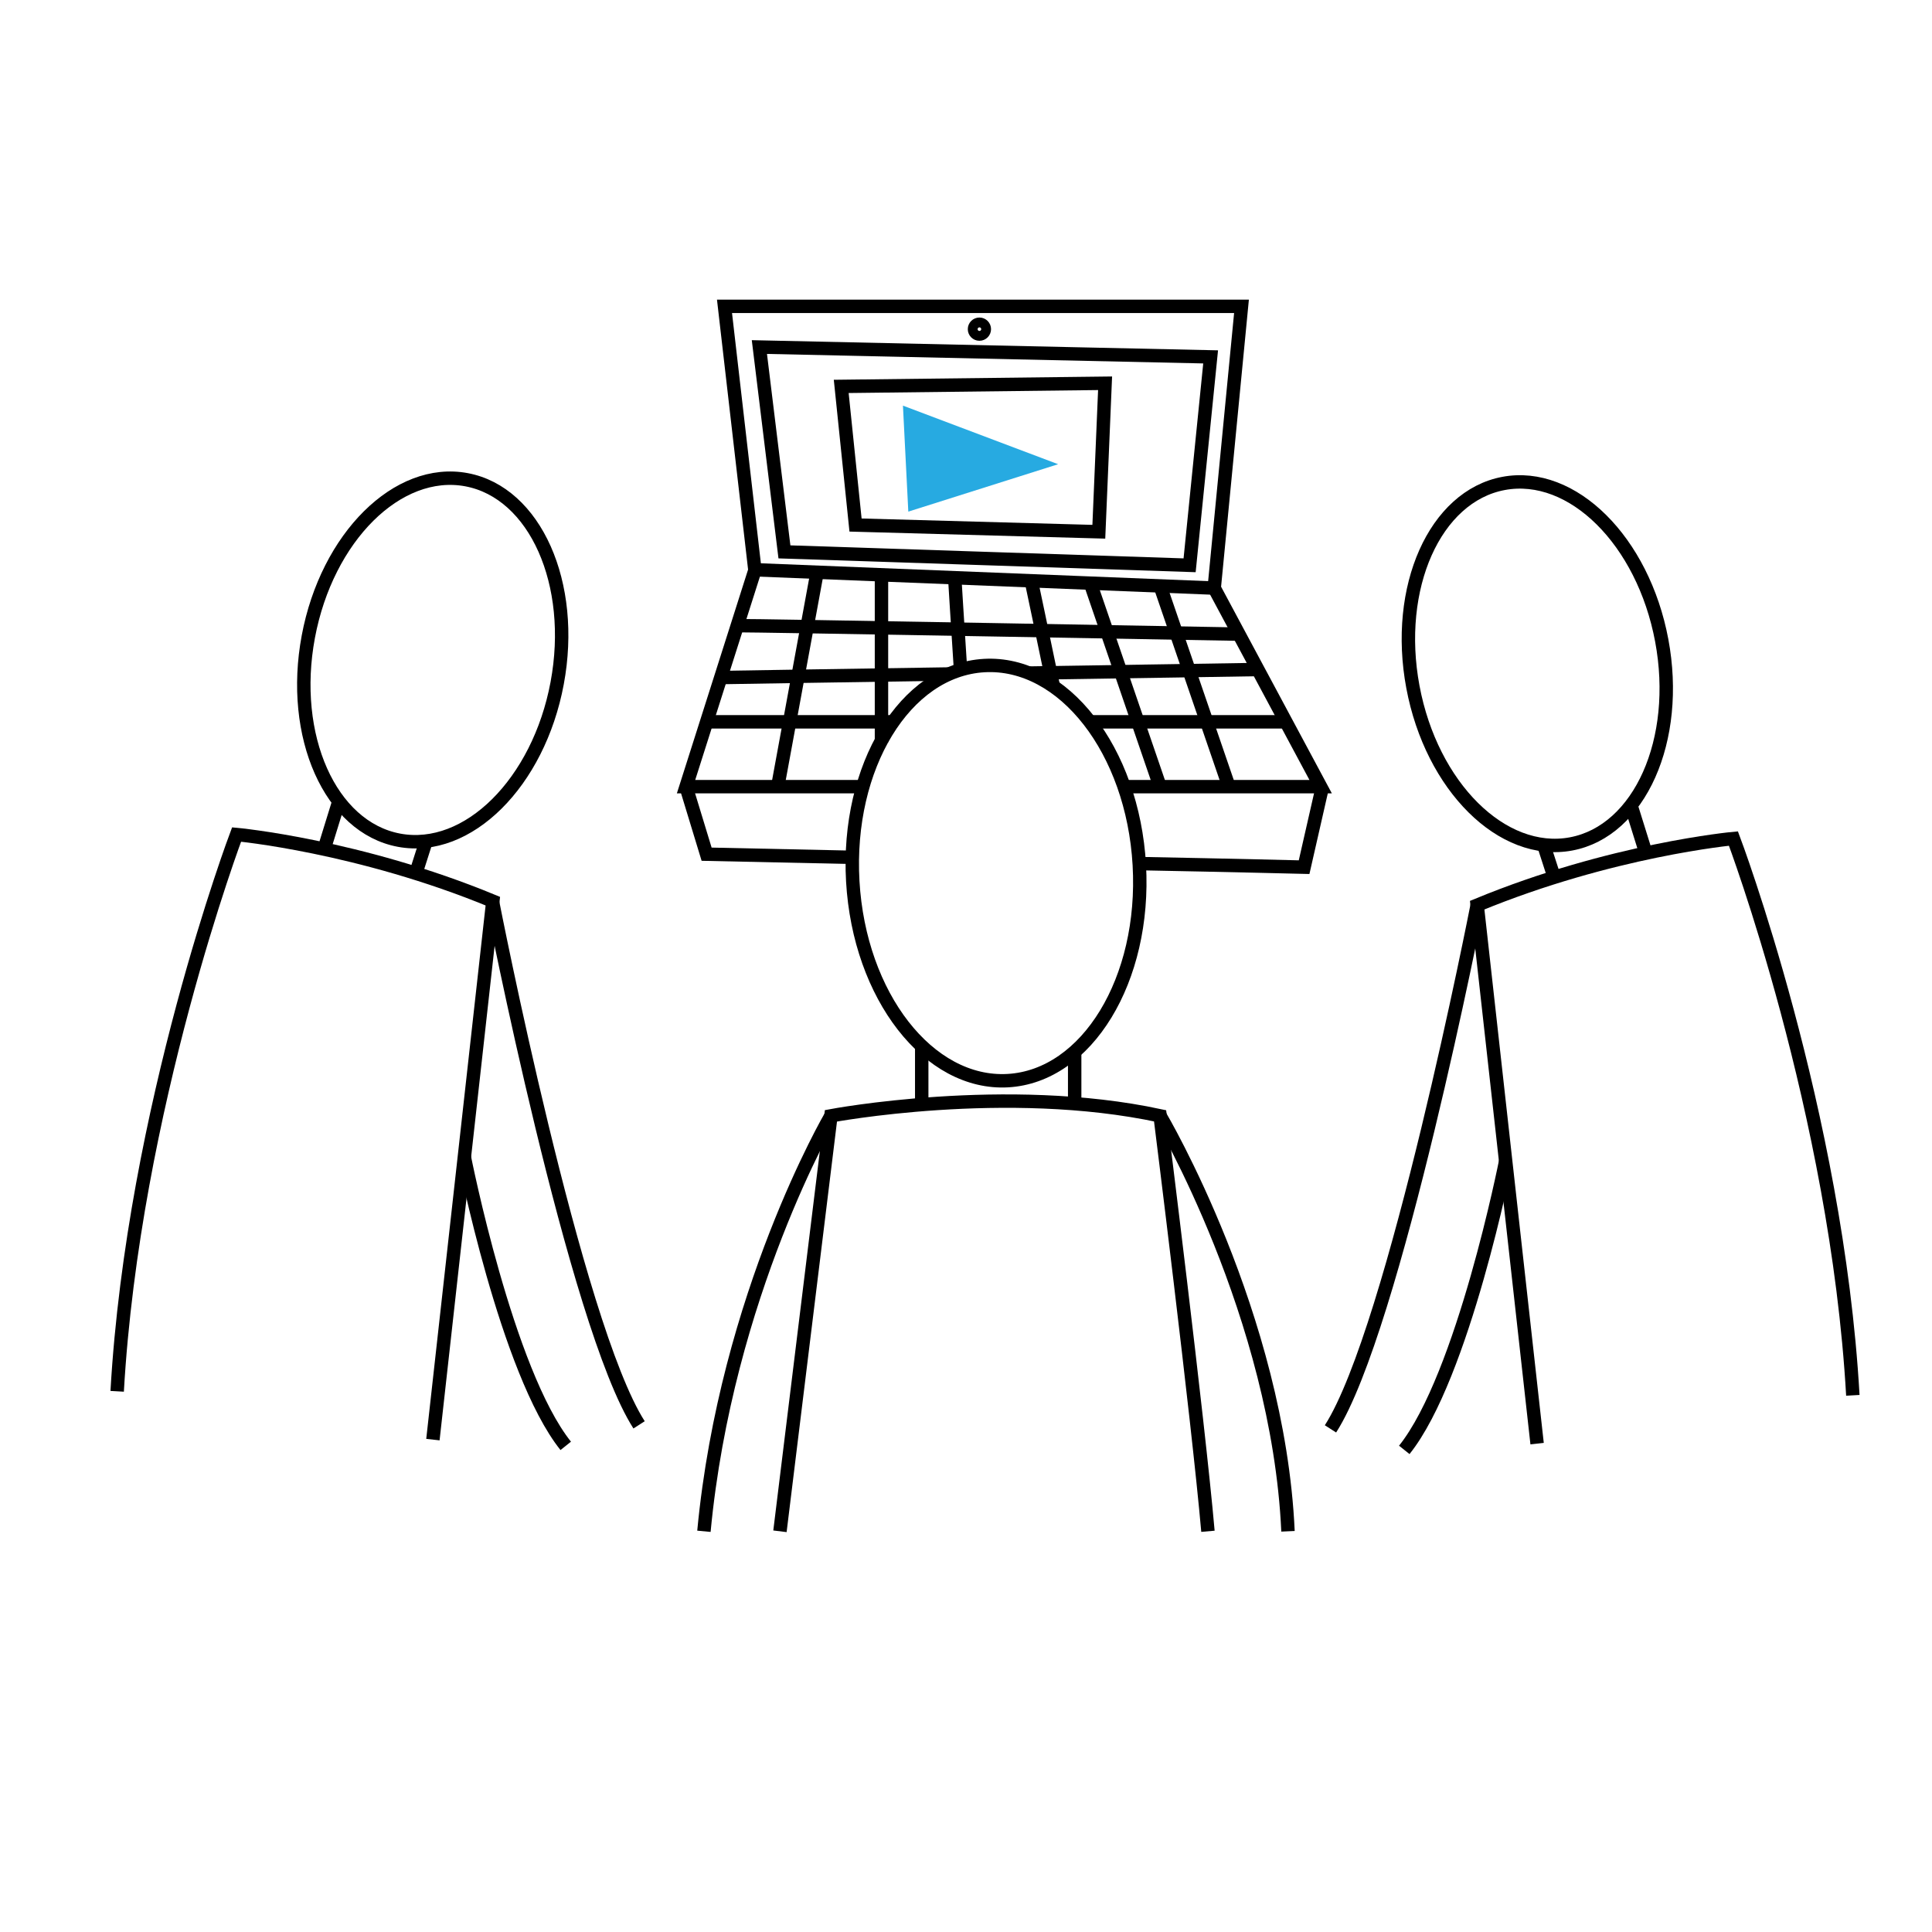 <?xml version="1.0" encoding="utf-8"?>
<!-- Generator: Adobe Illustrator 21.0.0, SVG Export Plug-In . SVG Version: 6.00 Build 0)  -->
<!DOCTYPE svg PUBLIC "-//W3C//DTD SVG 1.0//EN" "http://www.w3.org/TR/2001/REC-SVG-20010904/DTD/svg10.dtd">
<svg version="1.0" xmlns="http://www.w3.org/2000/svg" xmlns:xlink="http://www.w3.org/1999/xlink" x="0px" y="0px" width="432px"
	 height="432px" viewBox="0 0 432 432" enable-background="new 0 0 432 432" xml:space="preserve">
<g id="Color">
	<polygon fill="#27AAE1" points="201.9,90.7 203.1,114.4 236.6,103.8 	"/>
</g>
<g id="Lines">
	
		<ellipse transform="matrix(0.998 -5.704488e-02 5.704488e-02 0.998 -10.778 13.028)" fill="none" stroke="#000000" stroke-width="3" stroke-miterlimit="10" cx="222.8" cy="195.3" rx="32.1" ry="46.5"/>
	<line fill="none" stroke="#000000" stroke-width="3" stroke-miterlimit="10" x1="206.1" y1="233.9" x2="206.1" y2="247"/>
	<line fill="none" stroke="#000000" stroke-width="3" stroke-miterlimit="10" x1="240.3" y1="235.3" x2="240.3" y2="246.8"/>
	<path fill="none" stroke="#000000" stroke-width="3" stroke-miterlimit="10" d="M270.1,342.4c-2.2-25.1-10.7-92.9-10.7-92.9
		c-34.4-7.4-73.6,0-73.6,0l-11.4,92.9"/>
	<path fill="none" stroke="#000000" stroke-width="3" stroke-miterlimit="10" d="M185.8,249.5c0,0-23.4,40-28.4,92.9"/>
	<path fill="none" stroke="#000000" stroke-width="3" stroke-miterlimit="10" d="M259.4,249.5c0,0,26.4,44.6,28.6,92.9"/>
	
		<ellipse transform="matrix(0.184 -0.983 0.983 0.184 -66.024 215.484)" fill="none" stroke="#000000" stroke-width="3" stroke-miterlimit="10" cx="96.7" cy="147.5" rx="41" ry="28.3"/>
	<line fill="none" stroke="#000000" stroke-width="3" stroke-miterlimit="10" x1="75.8" y1="179.1" x2="72.4" y2="190.1"/>
	<line fill="none" stroke="#000000" stroke-width="3" stroke-miterlimit="10" x1="95.3" y1="188" x2="93.1" y2="194.9"/>
	<path fill="none" stroke="#000000" stroke-width="3" stroke-miterlimit="10" d="M96.8,321.9l13.4-120.4
		c-30-12.4-57.3-14.9-57.3-14.9s-23.1,61.2-26.7,124.5"/>
	<path fill="none" stroke="#000000" stroke-width="3" stroke-miterlimit="10" d="M110.1,201.5c0,0,18.5,94.8,32.8,117.1"/>
	<path fill="none" stroke="#000000" stroke-width="3" stroke-miterlimit="10" d="M103.8,258.6c0,0,9.5,48.2,22.7,64.7"/>
	
		<ellipse transform="matrix(0.983 -0.184 0.184 0.983 -21.433 65.665)" fill="none" stroke="#000000" stroke-width="3" stroke-miterlimit="10" cx="343.7" cy="148.5" rx="28.3" ry="41"/>
	<line fill="none" stroke="#000000" stroke-width="3" stroke-miterlimit="10" x1="364.7" y1="180.1" x2="368.1" y2="191"/>
	<line fill="none" stroke="#000000" stroke-width="3" stroke-miterlimit="10" x1="345.2" y1="189" x2="347.4" y2="195.8"/>
	<path fill="none" stroke="#000000" stroke-width="3" stroke-miterlimit="10" d="M343.7,322.8l-13.4-120.4
		c30-12.4,57.3-14.9,57.3-14.9s23.1,61.2,26.7,124.5"/>
	<path fill="none" stroke="#000000" stroke-width="3" stroke-miterlimit="10" d="M330.3,202.4c0,0-18.5,94.8-32.8,117.1"/>
	<path fill="none" stroke="#000000" stroke-width="3" stroke-miterlimit="10" d="M336.7,259.5c0,0-9.5,48.2-22.7,64.7"/>
	<path fill="none" stroke="#000000" stroke-width="3" stroke-miterlimit="10" d="M192.8,175.9c-22.3,0-39.4,0-39.4,0l15.4-48.4
		l-6.8-59h115.6l-6.1,63l23.8,44.4c0,0-19.5,0-44.1,0"/>
	<line fill="none" stroke="#000000" stroke-width="3" stroke-miterlimit="10" x1="168.8" y1="127.4" x2="271.5" y2="131.5"/>
	<path fill="none" stroke="#000000" stroke-width="3" stroke-miterlimit="10" d="M164.9,139.9c1.4-0.1,112.3,1.9,112.3,1.9"/>
	<path fill="none" stroke="#000000" stroke-width="3" stroke-miterlimit="10" d="M281.4,149.7c0,0-24.5,0.4-51.4,0.8"/>
	<path fill="none" stroke="#000000" stroke-width="3" stroke-miterlimit="10" d="M212.4,150.7c-26.8,0.4-51.2,0.8-51.2,0.8"/>
	<path fill="none" stroke="#000000" stroke-width="3" stroke-miterlimit="10" d="M158,161.4c0,0,18.7,0,41.9,0"/>
	<path fill="none" stroke="#000000" stroke-width="3" stroke-miterlimit="10" d="M243.5,161.4c24.2,0,44,0,44,0"/>
	<line fill="none" stroke="#000000" stroke-width="3" stroke-miterlimit="10" x1="182.7" y1="128" x2="173.9" y2="175.9"/>
	<path fill="none" stroke="#000000" stroke-width="3" stroke-miterlimit="10" d="M197.1,128.6c0,0,0,23.5,0,37.4"/>
	<path fill="none" stroke="#000000" stroke-width="3" stroke-miterlimit="10" d="M213.5,129.5c0,0,0.6,9.9,1.3,20.6"/>
	<path fill="none" stroke="#000000" stroke-width="3" stroke-miterlimit="10" d="M230.6,129.9c0,0,2.5,11.8,4.9,23.4"/>
	<line fill="none" stroke="#000000" stroke-width="3" stroke-miterlimit="10" x1="243.8" y1="130.4" x2="259.4" y2="175.9"/>
	<line fill="none" stroke="#000000" stroke-width="3" stroke-miterlimit="10" x1="259.4" y1="131" x2="274.8" y2="175.9"/>
	<circle fill="none" stroke="#000000" stroke-width="3" stroke-miterlimit="10" cx="219" cy="73.6" r="1.1"/>
	<polygon fill="none" stroke="#000000" stroke-width="3" stroke-miterlimit="10" points="169.8,77.6 270.7,79.8 266,126.4 
		175.4,123.4 	"/>
	<path fill="none" stroke="#000000" stroke-width="3" stroke-miterlimit="10" d="M153.4,175.9c0.4,1.3,4.6,15.1,4.6,15.1
		s13.8,0.3,32.6,0.7"/>
	<path fill="none" stroke="#000000" stroke-width="3" stroke-miterlimit="10" d="M254.8,193.1c20.9,0.4,36.8,0.8,36.8,0.8l4.1-18"/>
	<polygon fill="none" stroke="#000000" stroke-width="3" stroke-miterlimit="10" points="188.1,86.4 191.3,117.4 245.7,118.9 
		247.1,85.7 	"/>
</g>
<g id="Stroke">
	
		<path opacity="0" fill="none" stroke="#000000" stroke-width="10" stroke-linecap="round" stroke-linejoin="round" stroke-miterlimit="10" d="
		M194.5,91.4c6-0.8,12.1-1.6,18.1-2.4c0.2,0,0.4,0,0.5,0c0.7,0.2,0.4,1.3-0.1,1.9c-2,2.4-4.5,4.3-7.3,5.6c-3.5,1.6-7.4,2.4-10.2,5.1
		c7.2-0.2,14.7-0.6,21.1-3.8c2-1,3.9-2.3,6.1-2.5c1-0.1,2.3,0.3,2.5,1.3c0.1,0.9-0.8,1.6-1.5,2c-4.5,2.7-8.9,5.4-13.4,8.1
		c-1.6,0.9-3.1,1.9-4.3,3.3s-1.9,3.3-1.5,5c3.7,0.2,7.2-1.5,10.2-3.7c3-2.2,5.5-4.8,8.5-7c3.8-2.8,8.1-4.8,12.7-5.7
		c-2,1.6-3.2,4-3.3,6.5c-0.1,1.3-0.4,3.1-1.7,3"/>
</g>
</svg>
